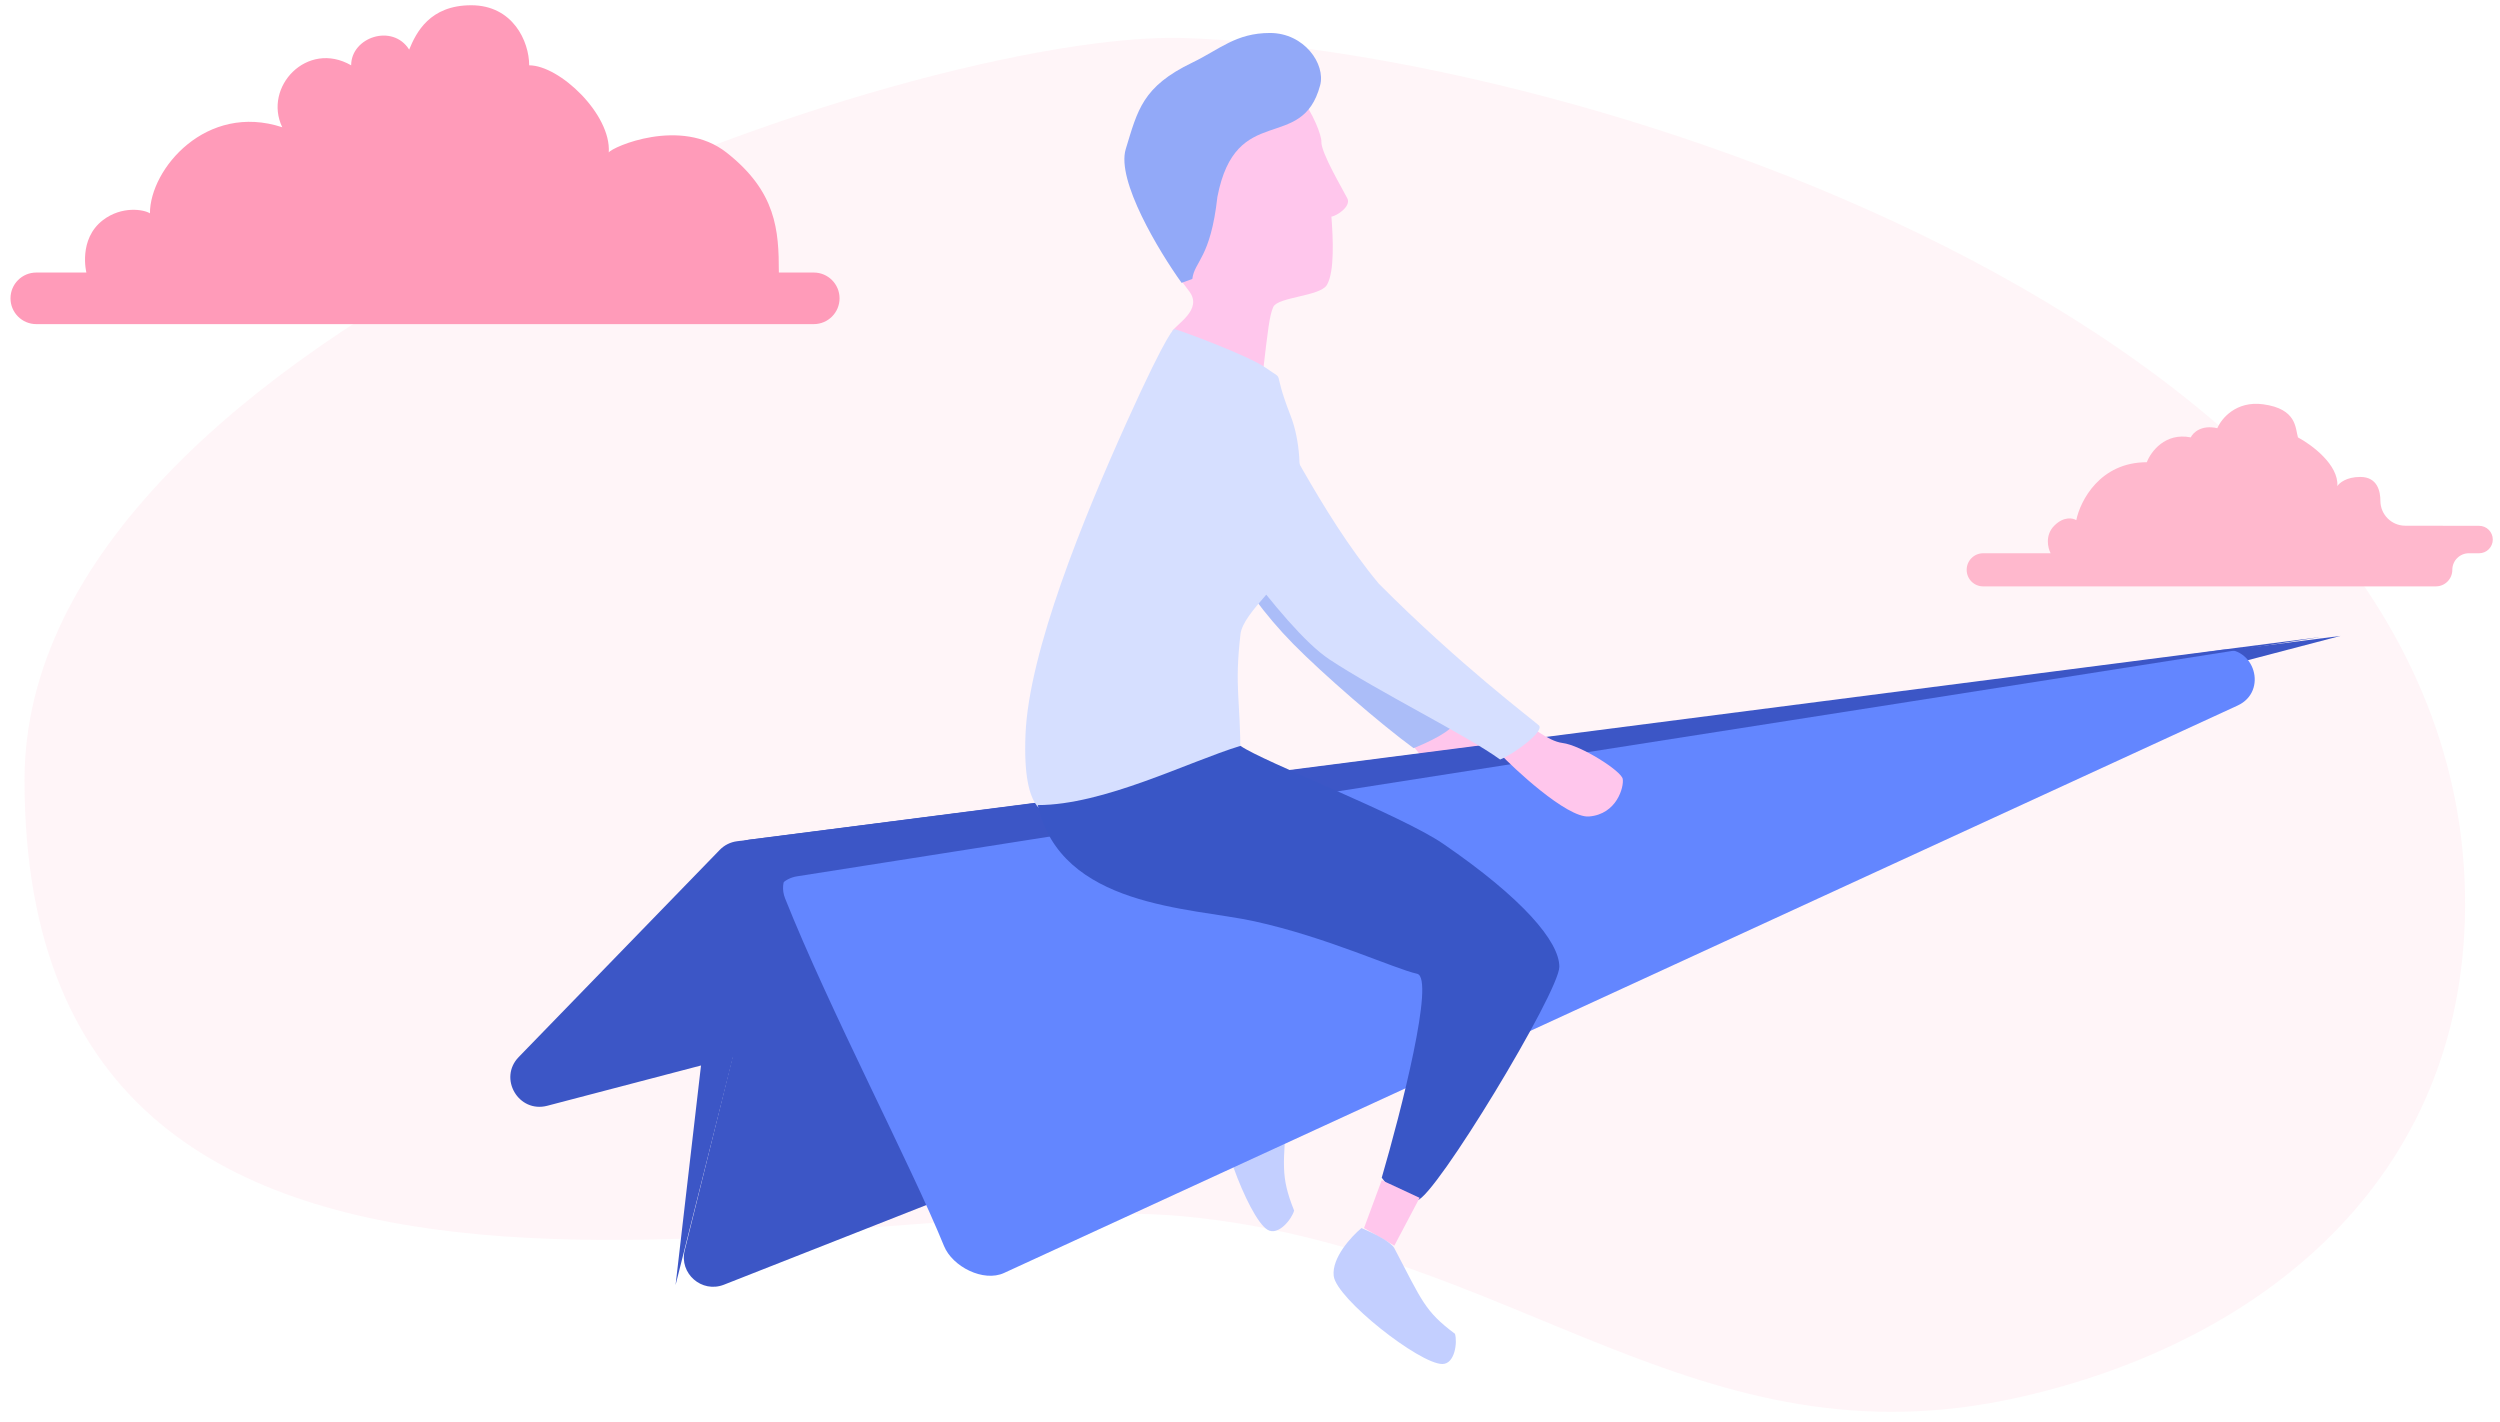 <svg width="225" height="128" viewBox="0 0 225 128" fill="none" xmlns="http://www.w3.org/2000/svg">
<path d="M221.858 81.63C221.706 106.254 203.495 120.851 181.722 125.758C152.692 132.301 136.348 112.297 106.559 109.473C76.951 106.667 2.207 129.731 2.207 70.207C2.207 29.802 82.444 2.67 106.559 3.421C141.489 4.51 222.178 29.539 221.858 81.63Z" fill="#FF9BB9" fill-opacity="0.1"/>
<path d="M25.403 11.453C18.575 9.207 13.494 15.196 13.494 19.201C12.963 18.855 10.972 18.503 9.263 19.812C7.019 21.533 7.774 24.529 7.774 24.529H3.266C1.984 24.529 0.945 25.568 0.945 26.85C0.945 28.131 1.984 29.171 3.266 29.171H18.575H54.789H73.239C74.521 29.171 75.56 28.131 75.56 26.85C75.56 25.568 74.521 24.529 73.239 24.529H70.097C70.097 20.722 69.88 17.258 65.379 13.724C61.282 10.507 55.079 13.231 54.789 13.724C55.021 10.29 50.357 5.879 47.626 5.879C47.626 3.717 46.153 0.473 42.411 0.473C38.67 0.473 37.453 2.936 36.825 4.465C35.335 2.095 31.604 3.342 31.604 5.879C27.638 3.592 23.665 7.834 25.403 11.453Z" fill="#FF9BB9"/>
<path d="M193.213 41.6C188.992 41.6 187.222 45.076 186.865 46.814C186.563 46.621 185.744 46.45 184.886 47.31C184.029 48.171 184.309 49.324 184.556 49.793H178.489C177.666 49.793 177 50.46 177 51.283C177 52.106 177.656 52.773 178.479 52.773H219.23C220.053 52.773 220.709 52.106 220.709 51.283C220.709 50.46 221.376 49.793 222.199 49.793H223.117C223.799 49.793 224.351 49.241 224.351 48.559C224.351 47.878 223.8 47.325 223.119 47.324L216.47 47.314C215.236 47.312 214.236 46.31 214.236 45.076C214.236 44.248 213.988 42.924 212.422 42.924C211.169 42.924 210.526 43.476 210.361 43.752C210.493 41.831 208.053 40.027 206.816 39.365C206.569 38.537 206.734 36.799 203.683 36.386C201.243 36.054 199.918 37.682 199.561 38.537C198.11 38.206 197.363 38.951 197.17 39.365C194.862 38.902 193.57 40.662 193.213 41.6Z" fill="#FFB8CD"/>
<path d="M114.499 96.576L118.118 93.739L120.191 96.869L115.991 99.351L114.499 96.576Z" fill="#DFDDFE"/>
<path d="M109.909 98.819C110.611 97.334 113.131 96.625 114.302 96.456C114.969 97.396 115.914 98.891 115.869 99.543C115.499 104.901 115.217 105.792 116.47 108.953C116.267 109.715 115.041 111.27 114.073 110.676C112.318 109.602 109.031 100.675 109.909 98.819Z" fill="#C3CFFF"/>
<path d="M130.936 69.99C129.361 69.843 127.656 67.845 127 66.865L129.641 64.574C129.82 64.758 130.428 65.199 131.43 65.493C132.682 65.861 134.505 67.874 134.505 68.426C134.505 68.977 132.904 70.174 130.936 69.99Z" fill="#FFC6EC"/>
<path d="M46.685 95.132L64.777 76.49C65.192 76.062 65.741 75.788 66.333 75.712L210.647 57.231L49.251 99.52C46.668 100.197 44.827 97.047 46.685 95.132Z" fill="#3C56C6"/>
<path d="M192.477 65.513L65.154 115.623C63.16 116.408 61.109 114.613 61.624 112.534L69.536 80.585C69.792 79.551 70.644 78.774 71.697 78.614L191.108 60.453C194.216 59.98 195.401 64.362 192.477 65.513Z" fill="#3C56C6"/>
<path d="M84.958 112.133C82.003 104.863 74.632 90.843 70.656 80.851C70.043 79.312 71.051 77.643 72.69 77.4L199.889 58.494C202.907 58.045 204.155 62.223 201.385 63.498L90.362 114.568C88.521 115.415 85.722 114.011 84.958 112.133Z" fill="#6386FF"/>
<path d="M60.801 115.653L69.571 80.83C69.828 79.806 70.691 79.033 71.734 78.869C126.664 70.209 153.339 66.084 208.869 57.328L67.459 75.567C66.258 75.722 65.318 76.674 65.179 77.876L60.801 115.653Z" fill="#3C56C6"/>
<path d="M114.598 27.621C114.255 28.341 114.098 29.82 113.688 33.304L105.488 29.82C105.932 29.126 108.255 27.85 107.038 26.23C105.516 24.205 104.28 22.661 103.233 17.111C102.187 11.561 105.8 6.837 110.936 5.762C116.071 4.686 118.971 11.741 118.924 12.742C118.876 13.744 120.873 17.07 121.263 17.86C121.616 18.576 120.319 19.427 119.828 19.499C119.97 21.363 120.13 24.462 119.418 25.649C118.803 26.674 115.026 26.72 114.598 27.621Z" fill="#FFC6EC"/>
<path d="M101.318 13.415C100.456 16.239 104.31 22.619 106.345 25.456L107.309 25.105C107.502 23.501 108.949 23.261 109.564 17.726C111.227 9.118 117.171 13.825 118.811 7.683C119.324 5.763 117.376 2.968 114.301 2.968C111.227 2.968 109.774 4.445 107.309 5.633C102.822 7.795 102.395 9.887 101.318 13.415Z" fill="#92A9F8"/>
<path d="M116.396 57.96C111.088 52.569 108.993 47.112 106.617 44.084C106.617 39.78 112.024 36.433 114.727 38.346C115.372 38.802 116.148 40.952 117.23 43.717L121.071 51.959C125.149 58.786 130.907 64.422 130.907 64.942C130.907 65.707 128.45 66.855 127.221 67.333C124.272 65.182 119.06 60.665 116.396 57.96Z" fill="#ABBDF8"/>
<path d="M92.295 66.101C92.596 58.655 97.51 46.627 101.392 38.022C105.274 29.416 105.697 29.616 105.697 29.616C106.291 29.76 112.392 32.016 113.916 33.101C115.822 34.457 114.38 32.872 116.151 37.406C117.922 41.939 116.357 48.461 116.151 50.262C115.946 52.063 111.873 55.058 111.642 57.084C111.087 61.938 111.642 62.824 111.642 68.153C108.72 71.288 99.9 72.87 95.252 73.483C94.29 73.222 91.994 73.546 92.295 66.101Z" fill="#D6DFFF"/>
<path d="M143.006 73.484C141.001 73.641 136.071 68.989 135.025 67.858L137.289 64.992C137.555 65.191 139.301 66.707 140.623 66.868C142.275 67.069 145.918 69.385 146.045 70.102C146.172 70.82 145.512 73.287 143.006 73.484Z" fill="#FFC6EC"/>
<path d="M119.636 59.338C115.311 56.469 107.868 45.147 105.492 42.119C105.492 37.816 110.899 34.468 113.602 36.381C114.843 37.259 118.676 46.029 124.087 52.524C131.287 59.773 137.919 64.757 138.495 65.282C139.06 65.798 136.239 67.879 135.01 68.357C132.061 66.205 123.961 62.206 119.636 59.338Z" fill="#D6DFFF"/>
<path d="M112.872 82.911C107.16 81.661 95.448 81.681 93.398 72.457C99.343 72.457 106.937 68.562 111.642 67.127C113.692 68.562 126.11 73.352 129.886 75.941C137.06 80.861 140.34 84.745 140.34 87.01C140.34 89.276 129.131 107.805 127.539 108.032C126.266 108.213 124.886 106.748 124.356 105.992C126.099 100.026 129.177 88.002 127.539 87.64C125.493 87.187 119.431 84.346 112.872 82.911Z" fill="#3956C6"/>
<path d="M122.762 110.524L124.354 106.219L127.765 107.805L125.491 112.11L122.762 110.524Z" fill="#FFC6EC"/>
<path d="M120.033 114.83C119.851 113.199 121.624 111.281 122.534 110.525C123.595 110.979 125.186 111.759 125.49 112.338C127.992 117.096 128.219 118.002 130.948 120.042C131.176 120.797 130.948 122.76 129.811 122.76C127.752 122.76 120.26 116.869 120.033 114.83Z" fill="#C3CFFF"/>
</svg>
